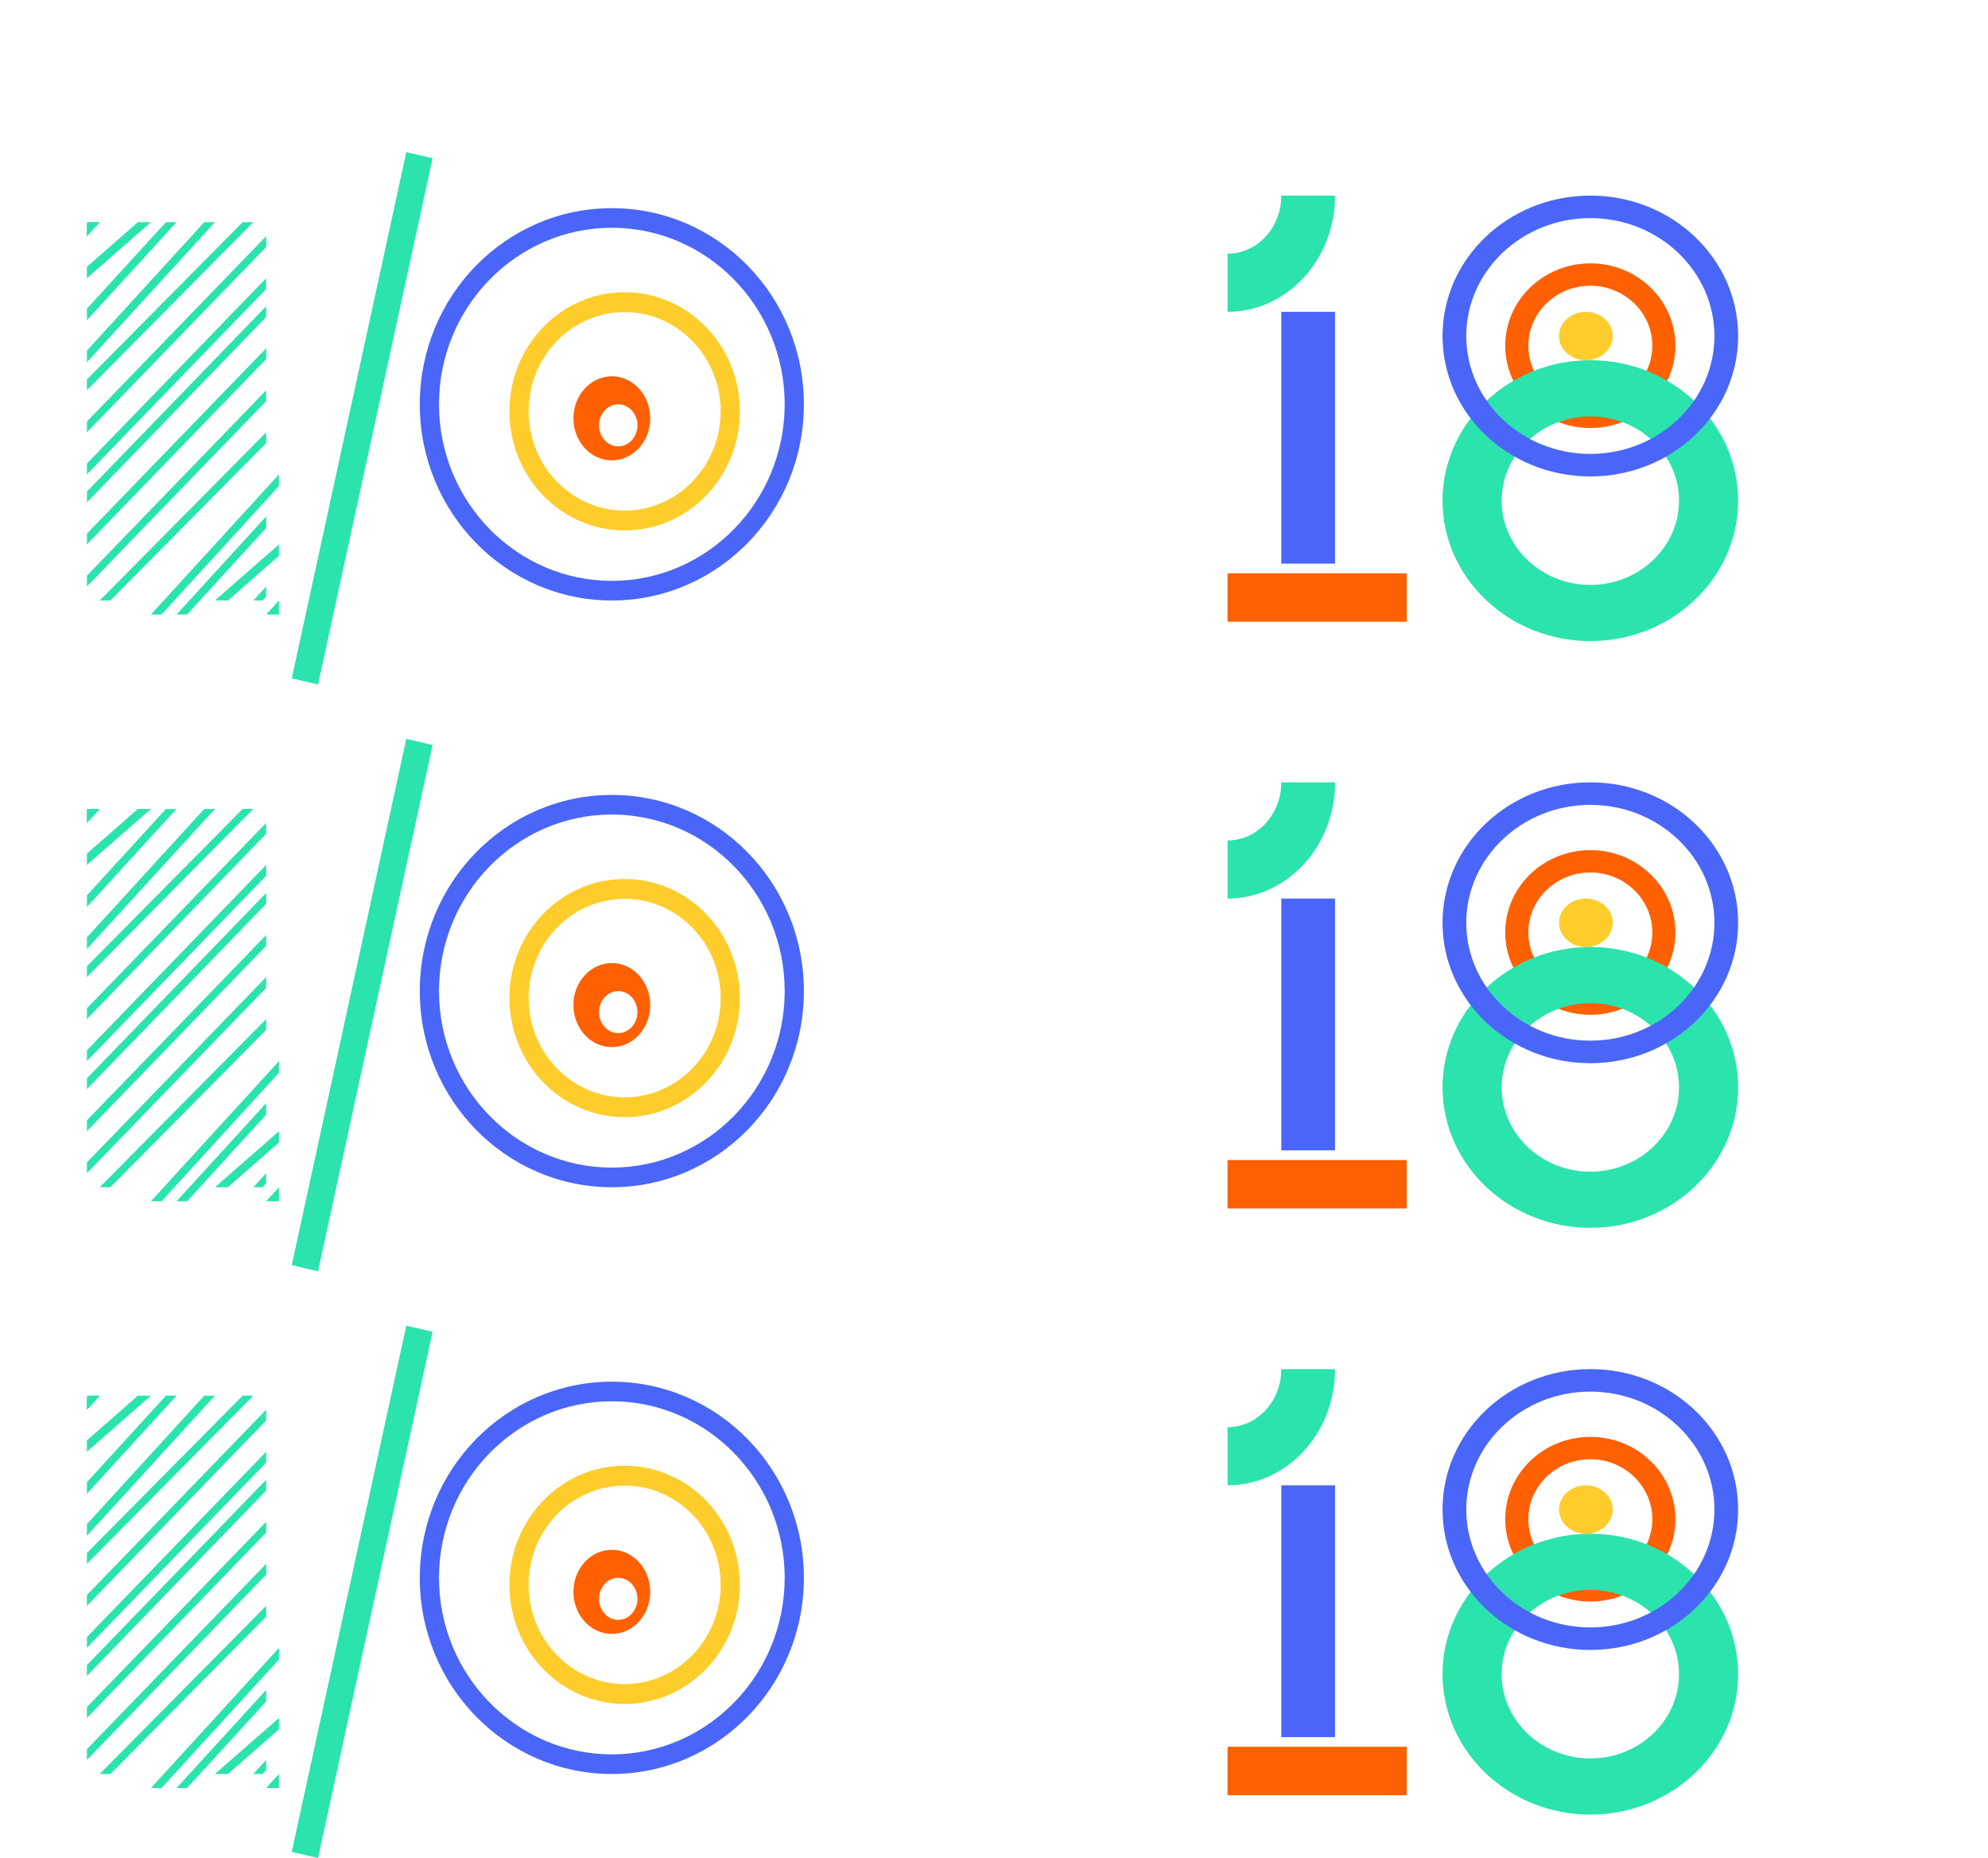 <?xml version="1.0" encoding="UTF-8"?>
<svg width="183px" height="171px" viewBox="0 0 183 171" version="1.1" xmlns="http://www.w3.org/2000/svg" xmlns:xlink="http://www.w3.org/1999/xlink">
    <!-- Generator: Sketch 49.2 (51160) - http://www.bohemiancoding.com/sketch -->
    <title>logo-gdgcuiaba2</title>
    <desc>Created with Sketch.</desc>
    <defs></defs>
    <g id="Page-1" stroke="none" stroke-width="1" fill="none" fill-rule="evenodd">
        <g id="kkkkkk2" transform="translate(8, 14)">
            <g id="Group">
                <g id="MainLogo">
                    <polygon id="Fill-15" fill="#2BE3AD" points="17.679 42.553 17.679 41.263 16.5 42.553"></polygon>
                    <polygon id="Fill-17" fill="#2BE3AD" points="0 6.447 0 7.737 1.179 6.447"></polygon>
                    <polygon id="Fill-19" fill="#2BE3AD" points="16.5 7.737 0 24.792 0 25.789 16.5 8.735"></polygon>
                    <polygon id="Fill-21" fill="#2BE3AD" points="16.5 11.605 0 28.66 0 29.658 16.5 12.603"></polygon>
                    <polygon id="Fill-23" fill="#2BE3AD" points="16.5 14.184 0 31.239 0 32.237 16.5 15.182"></polygon>
                    <polygon id="Fill-25" fill="#2BE3AD" points="16.5 18.053 0 35.107 0 36.105 16.5 19.051"></polygon>
                    <polygon id="Fill-27" fill="#2BE3AD" points="16.5 21.921 0 38.976 0 39.974 16.5 22.919"></polygon>
                    <polygon id="Fill-29" fill="#2BE3AD" points="16.5 25.789 1.179 41.263 2.165 41.263 16.5 26.786"></polygon>
                    <polygon id="Fill-31" fill="#2BE3AD" points="17.679 29.658 5.893 42.553 6.875 42.553 17.679 30.733"></polygon>
                    <polygon id="Fill-33" fill="#2BE3AD" points="16.5 33.526 8.25 42.553 9.225 42.553 16.5 34.593"></polygon>
                    <polygon id="Fill-35" fill="#2BE3AD" points="12.982 41.263 17.679 37.152 17.679 36.105 11.786 41.263"></polygon>
                    <polygon id="Fill-37" fill="#2BE3AD" points="4.695 6.447 0 10.557 0 11.605 5.893 6.447"></polygon>
                    <polygon id="Fill-39" fill="#2BE3AD" points="16.169 41.263 16.5 40.901 16.5 39.974 15.321 41.263"></polygon>
                    <polygon id="Fill-41" fill="#2BE3AD" points="0.327 6.447 0 6.805 0 7.737 1.179 6.447"></polygon>
                    <polygon id="Fill-43" fill="#2BE3AD" points="14.335 6.447 0 20.924 0 21.921 15.321 6.447"></polygon>
                    <polygon id="Fill-45" fill="#2BE3AD" points="10.803 6.447 0 18.266 0 19.342 11.786 6.447"></polygon>
                    <polygon id="Fill-47" fill="#2BE3AD" points="7.274 6.447 0 14.406 0 15.474 8.25 6.447"></polygon>
                    <polygon id="Fill-49" fill="#2BE3AD" points="21.276 49 18.857 48.431 29.402 0 31.821 0.568"></polygon>
                    <path d="M49.5,12.895 C43.642,12.895 38.893,17.802 38.893,23.855 C38.893,29.909 43.642,34.816 49.5,34.816 C55.358,34.816 60.107,29.909 60.107,23.855 C60.107,17.802 55.358,12.895 49.5,12.895 M49.5,14.721 C54.374,14.721 58.339,18.819 58.339,23.855 C58.339,28.891 54.374,32.989 49.5,32.989 C44.626,32.989 40.661,28.891 40.661,23.855 C40.661,18.819 44.626,14.721 49.5,14.721" id="Fill-51" fill="#FECD2B"></path>
                    <path d="M48.321,5.158 C38.558,5.158 30.643,13.24 30.643,23.211 C30.643,33.181 38.558,41.263 48.321,41.263 C58.085,41.263 66,33.181 66,23.211 C66,13.24 58.085,5.158 48.321,5.158 M48.321,6.963 C57.095,6.963 64.232,14.252 64.232,23.211 C64.232,32.169 57.095,39.458 48.321,39.458 C39.548,39.458 32.411,32.169 32.411,23.211 C32.411,14.252 39.548,6.963 48.321,6.963" id="Fill-53" fill="#4A66F8"></path>
                    <path d="M48.321,20.632 C46.369,20.632 44.786,22.364 44.786,24.5 C44.786,26.637 46.369,28.368 48.321,28.368 C50.274,28.368 51.857,26.637 51.857,24.5 C51.857,22.364 50.274,20.632 48.321,20.632 M48.911,23.211 C49.885,23.211 50.679,24.078 50.679,25.145 C50.679,26.211 49.885,27.079 48.911,27.079 C47.936,27.079 47.143,26.211 47.143,25.145 C47.143,24.078 47.936,23.211 48.911,23.211" id="Fill-55" fill="#FF6001"></path>
                </g>
                <g id="18" transform="translate(105, 4)">
                    <path d="M33.395,21.391 C37.721,21.391 41.228,17.999 41.228,13.815 C41.228,9.63 37.721,6.239 33.395,6.239 C29.069,6.239 25.561,9.63 25.561,13.815 C25.561,17.999 29.069,21.391 33.395,21.391 M33.395,19.334 C30.248,19.334 27.688,16.859 27.688,13.815 C27.688,10.772 30.248,8.295 33.395,8.295 C36.541,8.295 39.101,10.772 39.101,13.815 C39.101,16.859 36.541,19.334 33.395,19.334" id="Fill-180" fill="#FF6001"></path>
                    <path d="M35.456,12.924 C35.456,14.154 34.349,15.152 32.982,15.152 C31.616,15.152 30.509,14.154 30.509,12.924 C30.509,11.693 31.616,10.696 32.982,10.696 C34.349,10.696 35.456,11.693 35.456,12.924" id="Fill-181" fill="#FECD2B"></path>
                    <path d="M33.395,20.322 C28.894,20.322 25.231,23.8 25.231,28.076 C25.231,32.352 28.894,35.831 33.395,35.831 C37.896,35.831 41.558,32.352 41.558,28.076 C41.558,23.8 37.896,20.322 33.395,20.322 M33.395,41 C25.892,41 19.789,35.203 19.789,28.076 C19.789,20.95 25.892,15.152 33.395,15.152 C40.896,15.152 47,20.95 47,28.076 C47,35.203 40.896,41 33.395,41" id="Fill-182" fill="#2BE3AD"></path>
                    <polygon id="Fill-183" fill="#FF6001" points="0 39.217 16.491 39.217 16.491 34.761 0 34.761"></polygon>
                    <polygon id="Fill-184" fill="#4A66F8" points="4.947 33.87 9.895 33.87 9.895 10.696 4.947 10.696"></polygon>
                    <path d="M7.42,0 L4.947,0 C4.947,2.953 2.733,5.348 0,5.348 L0,10.696 C5.465,10.696 9.895,5.908 9.895,0 L7.42,0 Z" id="Fill-185" fill="#2BE3AD"></path>
                    <path d="M33.395,25.848 C40.908,25.848 47,20.061 47,12.924 C47,5.786 40.908,0 33.395,0 C25.88,0 19.789,5.786 19.789,12.924 C19.789,20.061 25.88,25.848 33.395,25.848 M33.395,23.774 C27.096,23.774 21.973,18.907 21.973,12.924 C21.973,6.942 27.096,2.073 33.395,2.073 C39.692,2.073 44.817,6.942 44.817,12.924 C44.817,18.907 39.692,23.774 33.395,23.774" id="Fill-186" fill="#4A66F8"></path>
                </g>
            </g>
        </g>
        <g id="kkkkkk2" transform="translate(8, 122)">
            <g id="Group">
                <g id="MainLogo">
                    <polygon id="Fill-15" fill="#2BE3AD" points="17.679 42.553 17.679 41.263 16.5 42.553"></polygon>
                    <polygon id="Fill-17" fill="#2BE3AD" points="0 6.447 0 7.737 1.179 6.447"></polygon>
                    <polygon id="Fill-19" fill="#2BE3AD" points="16.5 7.737 0 24.792 0 25.789 16.5 8.735"></polygon>
                    <polygon id="Fill-21" fill="#2BE3AD" points="16.5 11.605 0 28.66 0 29.658 16.5 12.603"></polygon>
                    <polygon id="Fill-23" fill="#2BE3AD" points="16.5 14.184 0 31.239 0 32.237 16.5 15.182"></polygon>
                    <polygon id="Fill-25" fill="#2BE3AD" points="16.5 18.053 0 35.107 0 36.105 16.5 19.051"></polygon>
                    <polygon id="Fill-27" fill="#2BE3AD" points="16.5 21.921 0 38.976 0 39.974 16.5 22.919"></polygon>
                    <polygon id="Fill-29" fill="#2BE3AD" points="16.5 25.789 1.179 41.263 2.165 41.263 16.5 26.786"></polygon>
                    <polygon id="Fill-31" fill="#2BE3AD" points="17.679 29.658 5.893 42.553 6.875 42.553 17.679 30.733"></polygon>
                    <polygon id="Fill-33" fill="#2BE3AD" points="16.5 33.526 8.25 42.553 9.225 42.553 16.5 34.593"></polygon>
                    <polygon id="Fill-35" fill="#2BE3AD" points="12.982 41.263 17.679 37.152 17.679 36.105 11.786 41.263"></polygon>
                    <polygon id="Fill-37" fill="#2BE3AD" points="4.695 6.447 0 10.557 0 11.605 5.893 6.447"></polygon>
                    <polygon id="Fill-39" fill="#2BE3AD" points="16.169 41.263 16.5 40.901 16.5 39.974 15.321 41.263"></polygon>
                    <polygon id="Fill-41" fill="#2BE3AD" points="0.327 6.447 0 6.805 0 7.737 1.179 6.447"></polygon>
                    <polygon id="Fill-43" fill="#2BE3AD" points="14.335 6.447 0 20.924 0 21.921 15.321 6.447"></polygon>
                    <polygon id="Fill-45" fill="#2BE3AD" points="10.803 6.447 0 18.266 0 19.342 11.786 6.447"></polygon>
                    <polygon id="Fill-47" fill="#2BE3AD" points="7.274 6.447 0 14.406 0 15.474 8.25 6.447"></polygon>
                    <polygon id="Fill-49" fill="#2BE3AD" points="21.276 49 18.857 48.431 29.402 0 31.821 0.568"></polygon>
                    <path d="M49.5,12.895 C43.642,12.895 38.893,17.802 38.893,23.855 C38.893,29.909 43.642,34.816 49.5,34.816 C55.358,34.816 60.107,29.909 60.107,23.855 C60.107,17.802 55.358,12.895 49.5,12.895 M49.5,14.721 C54.374,14.721 58.339,18.819 58.339,23.855 C58.339,28.891 54.374,32.989 49.5,32.989 C44.626,32.989 40.661,28.891 40.661,23.855 C40.661,18.819 44.626,14.721 49.5,14.721" id="Fill-51" fill="#FECD2B"></path>
                    <path d="M48.321,5.158 C38.558,5.158 30.643,13.24 30.643,23.211 C30.643,33.181 38.558,41.263 48.321,41.263 C58.085,41.263 66,33.181 66,23.211 C66,13.24 58.085,5.158 48.321,5.158 M48.321,6.963 C57.095,6.963 64.232,14.252 64.232,23.211 C64.232,32.169 57.095,39.458 48.321,39.458 C39.548,39.458 32.411,32.169 32.411,23.211 C32.411,14.252 39.548,6.963 48.321,6.963" id="Fill-53" fill="#4A66F8"></path>
                    <path d="M48.321,20.632 C46.369,20.632 44.786,22.364 44.786,24.5 C44.786,26.637 46.369,28.368 48.321,28.368 C50.274,28.368 51.857,26.637 51.857,24.5 C51.857,22.364 50.274,20.632 48.321,20.632 M48.911,23.211 C49.885,23.211 50.679,24.078 50.679,25.145 C50.679,26.211 49.885,27.079 48.911,27.079 C47.936,27.079 47.143,26.211 47.143,25.145 C47.143,24.078 47.936,23.211 48.911,23.211" id="Fill-55" fill="#FF6001"></path>
                </g>
                <g id="18" transform="translate(105, 4)">
                    <path d="M33.395,21.391 C37.721,21.391 41.228,17.999 41.228,13.815 C41.228,9.63 37.721,6.239 33.395,6.239 C29.069,6.239 25.561,9.63 25.561,13.815 C25.561,17.999 29.069,21.391 33.395,21.391 M33.395,19.334 C30.248,19.334 27.688,16.859 27.688,13.815 C27.688,10.772 30.248,8.295 33.395,8.295 C36.541,8.295 39.101,10.772 39.101,13.815 C39.101,16.859 36.541,19.334 33.395,19.334" id="Fill-180" fill="#FF6001"></path>
                    <path d="M35.456,12.924 C35.456,14.154 34.349,15.152 32.982,15.152 C31.616,15.152 30.509,14.154 30.509,12.924 C30.509,11.693 31.616,10.696 32.982,10.696 C34.349,10.696 35.456,11.693 35.456,12.924" id="Fill-181" fill="#FECD2B"></path>
                    <path d="M33.395,20.322 C28.894,20.322 25.231,23.8 25.231,28.076 C25.231,32.352 28.894,35.831 33.395,35.831 C37.896,35.831 41.558,32.352 41.558,28.076 C41.558,23.8 37.896,20.322 33.395,20.322 M33.395,41 C25.892,41 19.789,35.203 19.789,28.076 C19.789,20.95 25.892,15.152 33.395,15.152 C40.896,15.152 47,20.95 47,28.076 C47,35.203 40.896,41 33.395,41" id="Fill-182" fill="#2BE3AD"></path>
                    <polygon id="Fill-183" fill="#FF6001" points="0 39.217 16.491 39.217 16.491 34.761 0 34.761"></polygon>
                    <polygon id="Fill-184" fill="#4A66F8" points="4.947 33.87 9.895 33.87 9.895 10.696 4.947 10.696"></polygon>
                    <path d="M7.42,0 L4.947,0 C4.947,2.953 2.733,5.348 0,5.348 L0,10.696 C5.465,10.696 9.895,5.908 9.895,0 L7.42,0 Z" id="Fill-185" fill="#2BE3AD"></path>
                    <path d="M33.395,25.848 C40.908,25.848 47,20.061 47,12.924 C47,5.786 40.908,0 33.395,0 C25.88,0 19.789,5.786 19.789,12.924 C19.789,20.061 25.88,25.848 33.395,25.848 M33.395,23.774 C27.096,23.774 21.973,18.907 21.973,12.924 C21.973,6.942 27.096,2.073 33.395,2.073 C39.692,2.073 44.817,6.942 44.817,12.924 C44.817,18.907 39.692,23.774 33.395,23.774" id="Fill-186" fill="#4A66F8"></path>
                </g>
            </g>
        </g>
        <g id="kkkkkk2" transform="translate(8, 68)">
            <g id="Group">
                <g id="MainLogo">
                    <polygon id="Fill-15" fill="#2BE3AD" points="17.679 42.553 17.679 41.263 16.5 42.553"></polygon>
                    <polygon id="Fill-17" fill="#2BE3AD" points="0 6.447 0 7.737 1.179 6.447"></polygon>
                    <polygon id="Fill-19" fill="#2BE3AD" points="16.5 7.737 0 24.792 0 25.789 16.5 8.735"></polygon>
                    <polygon id="Fill-21" fill="#2BE3AD" points="16.5 11.605 0 28.66 0 29.658 16.5 12.603"></polygon>
                    <polygon id="Fill-23" fill="#2BE3AD" points="16.5 14.184 0 31.239 0 32.237 16.5 15.182"></polygon>
                    <polygon id="Fill-25" fill="#2BE3AD" points="16.5 18.053 0 35.107 0 36.105 16.5 19.051"></polygon>
                    <polygon id="Fill-27" fill="#2BE3AD" points="16.5 21.921 0 38.976 0 39.974 16.5 22.919"></polygon>
                    <polygon id="Fill-29" fill="#2BE3AD" points="16.5 25.789 1.179 41.263 2.165 41.263 16.5 26.786"></polygon>
                    <polygon id="Fill-31" fill="#2BE3AD" points="17.679 29.658 5.893 42.553 6.875 42.553 17.679 30.733"></polygon>
                    <polygon id="Fill-33" fill="#2BE3AD" points="16.5 33.526 8.25 42.553 9.225 42.553 16.5 34.593"></polygon>
                    <polygon id="Fill-35" fill="#2BE3AD" points="12.982 41.263 17.679 37.152 17.679 36.105 11.786 41.263"></polygon>
                    <polygon id="Fill-37" fill="#2BE3AD" points="4.695 6.447 0 10.557 0 11.605 5.893 6.447"></polygon>
                    <polygon id="Fill-39" fill="#2BE3AD" points="16.169 41.263 16.5 40.901 16.5 39.974 15.321 41.263"></polygon>
                    <polygon id="Fill-41" fill="#2BE3AD" points="0.327 6.447 0 6.805 0 7.737 1.179 6.447"></polygon>
                    <polygon id="Fill-43" fill="#2BE3AD" points="14.335 6.447 0 20.924 0 21.921 15.321 6.447"></polygon>
                    <polygon id="Fill-45" fill="#2BE3AD" points="10.803 6.447 0 18.266 0 19.342 11.786 6.447"></polygon>
                    <polygon id="Fill-47" fill="#2BE3AD" points="7.274 6.447 0 14.406 0 15.474 8.25 6.447"></polygon>
                    <polygon id="Fill-49" fill="#2BE3AD" points="21.276 49 18.857 48.431 29.402 0 31.821 0.568"></polygon>
                    <path d="M49.5,12.895 C43.642,12.895 38.893,17.802 38.893,23.855 C38.893,29.909 43.642,34.816 49.5,34.816 C55.358,34.816 60.107,29.909 60.107,23.855 C60.107,17.802 55.358,12.895 49.5,12.895 M49.5,14.721 C54.374,14.721 58.339,18.819 58.339,23.855 C58.339,28.891 54.374,32.989 49.5,32.989 C44.626,32.989 40.661,28.891 40.661,23.855 C40.661,18.819 44.626,14.721 49.5,14.721" id="Fill-51" fill="#FECD2B"></path>
                    <path d="M48.321,5.158 C38.558,5.158 30.643,13.24 30.643,23.211 C30.643,33.181 38.558,41.263 48.321,41.263 C58.085,41.263 66,33.181 66,23.211 C66,13.24 58.085,5.158 48.321,5.158 M48.321,6.963 C57.095,6.963 64.232,14.252 64.232,23.211 C64.232,32.169 57.095,39.458 48.321,39.458 C39.548,39.458 32.411,32.169 32.411,23.211 C32.411,14.252 39.548,6.963 48.321,6.963" id="Fill-53" fill="#4A66F8"></path>
                    <path d="M48.321,20.632 C46.369,20.632 44.786,22.364 44.786,24.5 C44.786,26.637 46.369,28.368 48.321,28.368 C50.274,28.368 51.857,26.637 51.857,24.5 C51.857,22.364 50.274,20.632 48.321,20.632 M48.911,23.211 C49.885,23.211 50.679,24.078 50.679,25.145 C50.679,26.211 49.885,27.079 48.911,27.079 C47.936,27.079 47.143,26.211 47.143,25.145 C47.143,24.078 47.936,23.211 48.911,23.211" id="Fill-55" fill="#FF6001"></path>
                </g>
                <g id="18" transform="translate(105, 4)">
                    <path d="M33.395,21.391 C37.721,21.391 41.228,17.999 41.228,13.815 C41.228,9.63 37.721,6.239 33.395,6.239 C29.069,6.239 25.561,9.63 25.561,13.815 C25.561,17.999 29.069,21.391 33.395,21.391 M33.395,19.334 C30.248,19.334 27.688,16.859 27.688,13.815 C27.688,10.772 30.248,8.295 33.395,8.295 C36.541,8.295 39.101,10.772 39.101,13.815 C39.101,16.859 36.541,19.334 33.395,19.334" id="Fill-180" fill="#FF6001"></path>
                    <path d="M35.456,12.924 C35.456,14.154 34.349,15.152 32.982,15.152 C31.616,15.152 30.509,14.154 30.509,12.924 C30.509,11.693 31.616,10.696 32.982,10.696 C34.349,10.696 35.456,11.693 35.456,12.924" id="Fill-181" fill="#FECD2B"></path>
                    <path d="M33.395,20.322 C28.894,20.322 25.231,23.8 25.231,28.076 C25.231,32.352 28.894,35.831 33.395,35.831 C37.896,35.831 41.558,32.352 41.558,28.076 C41.558,23.8 37.896,20.322 33.395,20.322 M33.395,41 C25.892,41 19.789,35.203 19.789,28.076 C19.789,20.95 25.892,15.152 33.395,15.152 C40.896,15.152 47,20.95 47,28.076 C47,35.203 40.896,41 33.395,41" id="Fill-182" fill="#2BE3AD"></path>
                    <polygon id="Fill-183" fill="#FF6001" points="0 39.217 16.491 39.217 16.491 34.761 0 34.761"></polygon>
                    <polygon id="Fill-184" fill="#4A66F8" points="4.947 33.87 9.895 33.87 9.895 10.696 4.947 10.696"></polygon>
                    <path d="M7.42,0 L4.947,0 C4.947,2.953 2.733,5.348 0,5.348 L0,10.696 C5.465,10.696 9.895,5.908 9.895,0 L7.42,0 Z" id="Fill-185" fill="#2BE3AD"></path>
                    <path d="M33.395,25.848 C40.908,25.848 47,20.061 47,12.924 C47,5.786 40.908,0 33.395,0 C25.88,0 19.789,5.786 19.789,12.924 C19.789,20.061 25.88,25.848 33.395,25.848 M33.395,23.774 C27.096,23.774 21.973,18.907 21.973,12.924 C21.973,6.942 27.096,2.073 33.395,2.073 C39.692,2.073 44.817,6.942 44.817,12.924 C44.817,18.907 39.692,23.774 33.395,23.774" id="Fill-186" fill="#4A66F8"></path>
                </g>
            </g>
        </g>
    </g>
</svg>